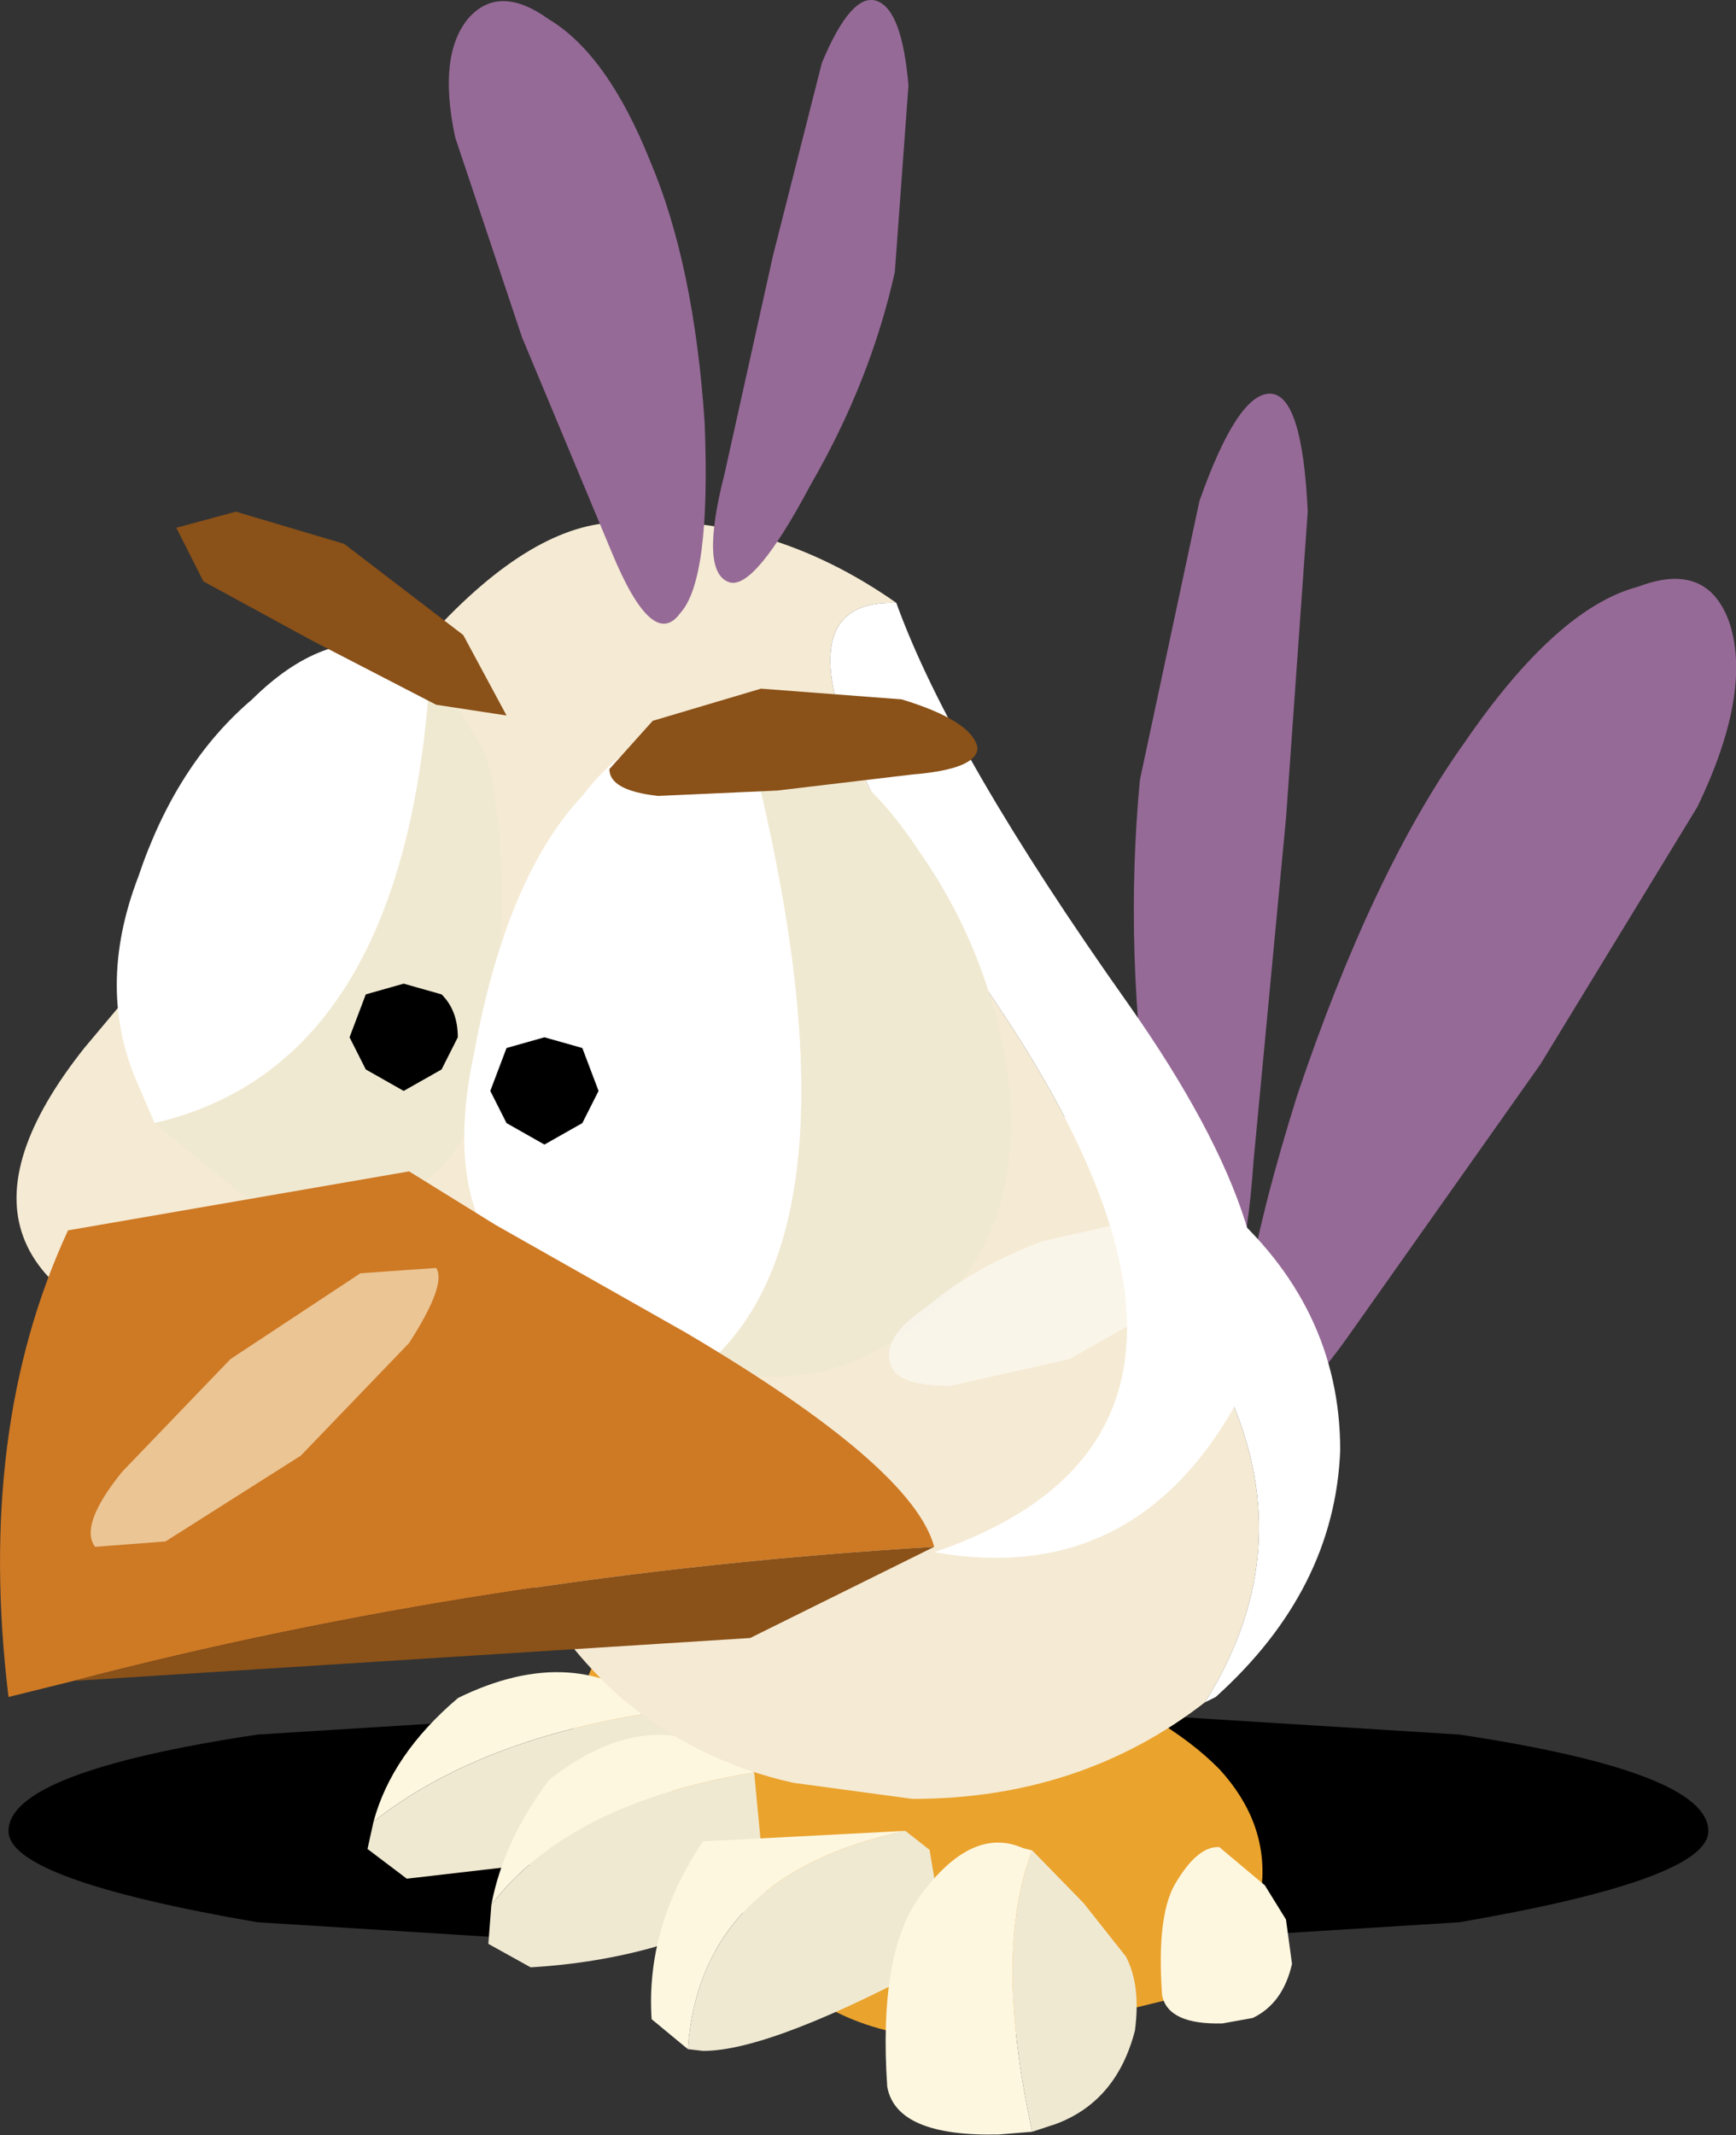 <svg viewBox="0 0 35.756 43.968" xmlns="http://www.w3.org/2000/svg" xmlns:xlink="http://www.w3.org/1999/xlink"><rect x="0" y="0" width="35.756" height="43.968" fill="#333333" stroke="none"/><use transform="matrix(2.23 0 0 2.209 -.048 -2.607)" width="16.05" height="21.35" xlink:href="#a"/><defs><use width="15.7" height="2.45" xlink:href="#h" id="b"/><use width="5.55" height="9.5" xlink:href="#i" id="c"/><use width="10.4" height="6.35" xlink:href="#j" id="d"/><use width="10.6" height="7.7" xlink:href="#k" id="e"/><use width="7.75" height="6.5" xlink:href="#l" id="f"/><use width="11.65" height="11.05" xlink:href="#m" id="g"/><g id="a" transform="translate(7.5 17.95)"><use transform="translate(-7.4 -.95)" width="15.7" height="2.45" xlink:href="#b"/><use transform="translate(3 -13.1)" width="5.55" height="9.5" xlink:href="#c"/><use transform="matrix(.558 -.046 0 .558 -4.084 -1.849)" width="10.4" height="6.35" xlink:href="#d"/><use transform="matrix(.558 -.046 0 .558 -1.46 -.904)" width="10.6" height="7.7" xlink:href="#e"/><use transform="translate(-2.85 -6.5)" width="7.75" height="6.5" xlink:href="#f"/><use transform="translate(-7.5 -12)" width="11.65" height="11.05" xlink:href="#g"/><use transform="matrix(-.778 -.273 -.213 .611 1.592 -16.42)" width="5.55" height="9.5" xlink:href="#c"/></g><g id="j" fill-rule="evenodd"><path d="m-2.55.1-.4-.4q.15-.8.95-1.25 1.3-.35 2.1.8v.25q-1.75-.55-2.65.6" fill="#fef7e0" transform="translate(7.05 1.65)"/><path d="M.1-.5 0 .5-2.55.1q.9-1.15 2.65-.6" fill="#d9ceb4" transform="translate(7.05 1.65)"/><path d="m-3.3-.3.45-.55 2.15-.2 1.5-.2Q2.3-.5 2.95.4q.55.85.35 1.75l-.35 1.3-2.7.5q-1.8.35-3.3-.65-1.1-1.85-.25-3.6" fill="#eaa32d" transform="translate(7.05 1.65)"/><path d="M-6.95 2.05q.3-1.1 1.4-1.95Q-3.6-.7-2.2.6q-3 .2-4.75 1.45" fill="#fef7e0" transform="translate(7.05 1.65)"/><path d="m-2.2.6.25.25-.1 2.05-4.35.15-.65-.55.1-.45Q-5.2.8-2.2.6" fill="#f0e9d2" transform="translate(7.05 1.65)"/><path d="M-5 3.6q.2-1.05.95-2 1.8-1.3 3.4.15Q-3.7 2-5 3.6" fill="#fef7e0" transform="translate(7.05 1.65)"/><path d="M-5 3.6Q-3.7 2-.65 1.75l.2 2.15q-1.7.85-3.9.8l-.7-.45.05-.65" fill="#f0e9d2" transform="translate(7.05 1.65)"/></g><g id="k" fill-rule="evenodd"><path d="M-2-.6-.05-1q1.9.9 2.8 1.9.8.95.7 2L3.3 4.45.55 4.9q-2.55.5-4.2-.5-1.5-1.9-.85-3.3Q-3.9-.3-2-.6" fill="#eaa32d" transform="translate(6.65 1)"/><path d="M-2.45 1.5q-3.4.45-3.6 3.35l-.6-.55q-.1-1.55.85-2.9l3.35.1" fill="#fef7e0" transform="translate(6.65 1)"/><path d="M-6.05 4.85q.2-2.9 3.6-3.35l.4.35.3 1.8Q-4.65 5-5.8 4.9l-.25-.05" fill="#f0e9d2" transform="translate(6.65 1)"/><path d="M-.35 6.7H-.9q-1.7-.1-1.85-.95-.15-2.25.55-3.15.85-1.1 1.7-.65l.15.05q-.65 1.65 0 4.7" fill="#fef7e0" transform="translate(6.65 1)"/><path d="m-.35 2 .85.95.7.95q.25.5.15 1.25Q1.05 6.3.05 6.6l-.4.1Q-1 3.65-.35 2" fill="#f0e9d2" transform="translate(6.65 1)"/><path d="m3.5 2.9.35.6.1.75q-.15.65-.65.85l-.5.05q-.9-.05-1-.55-.1-1.4.25-1.9.35-.55.7-.5l.05.05.7.65" fill="#fef7e0" transform="translate(6.65 1)"/></g><g id="l" fill-rule="evenodd"><path d="M.55-3.25.5-3.2v-.05h.05" fill="#f2b89a" transform="translate(3.85 3.25)"/><path d="M.5-3.2Q4.3-.3 2.65 2.35q-1.15.9-2.7.9l-1.1-.15q-.9-.2-1.6-.8-1.1-1-1.1-2.3.05-1.35 1.2-2.3 1.15-1 2.75-.95h.4v.05" fill="#f5ead3" transform="translate(3.85 3.25)"/><path d="M.55-3.25q1.3.1 2.25.95 1.1.95 1.1 2.3-.05 1.3-1.15 2.3l-.1.05Q4.3-.3.5-3.2l.05-.05" fill="#fff" transform="translate(3.85 3.25)"/></g><g id="m" fill-rule="evenodd"><path d="m2.85 4.2-6.8-1.85Q-6.65 1.6-5-.5l3.2-3.85Q-.85-5.4-.05-5.4q1.35-.1 2.55.75Q.9-4.7 3.5-.8q2.55 3.9-.65 5" fill="#f5ead3" transform="translate(5.8 5.5)"/><path d="M2.5-4.65Q3-3.25 4.65-.9q1.6 2.3 1.1 3.5-.95 1.95-2.9 1.6 3.2-1.1.65-5-2.6-3.9-1-3.85M-1.8-4.1Q-2-.35-4.35.2l-.15-.35q-.4-.9 0-1.95.35-1.05 1.05-1.65.65-.65 1.3-.5l.35.15" fill="#fff" transform="translate(5.8 5.5)"/><path d="m-1.8-4.1.5.85q.25.85.1 2.4-.15 1.5-.9 1.7L-3.5.9l-.85-.7Q-2-.35-1.8-4.1" fill="#f0e9d2" transform="translate(5.8 5.5)"/><path d="m.75 2.45-1.5-.65q-1-.6-.65-2.25.3-1.65 1-2.4.6-.8 1.5-.65Q2.3 1.1.75 2.45" fill="#fff" transform="translate(5.8 5.5)"/><path d="M1.1-3.5h.05q.9.15 1.55 1.15.7 1 .85 2.25.1 1.3-.7 2.05-.8.7-1.7.6l-.4-.1Q2.3 1.1 1.1-3.5" fill="#f0e9d2" transform="translate(5.8 5.5)"/><path d="m-5.1 5.4-.6.15q-.3-2.5.55-4.35L-2 .65l.8.5 1.75 1q2.1 1.25 2.3 2Q-1.3 4.4-5.1 5.4" fill="#ce7924" transform="translate(5.8 5.5)"/><path d="M2.85 4.15 1.15 5l-6.25.4q3.8-1 7.95-1.25M1.4-2.9l-1.1.05q-.45-.05-.45-.25l.4-.45 1-.3 1.3.1q.65.2.7.45 0 .2-.6.25L1.4-2.9m-3.15-.8-1.15-.6-1-.55-.25-.5.55-.15 1 .3 1.1.85.4.75-.65-.1" fill="#8a5118" transform="translate(5.8 5.5)"/><path d="m-.4.2-.35.2-.35-.2-.15-.3.15-.4.35-.1.35.1.15.4-.15.3M-1.7-.3l-.35.2-.35-.2-.15-.3.15-.4.35-.1.35.1q.15.15.15.4l-.15.3" transform="translate(5.8 5.5)"/><path d="M2.45 2.45q-.1-.25.35-.55.4-.35 1.05-.6l1.1-.25.55.2-.35.55-1.05.6-1.1.25q-.5 0-.55-.2" fill="#fff" fill-opacity=".502" transform="translate(5.8 5.5)"/><path d="M-2 2.25-3 3.3l-1.25.8-.65.05q-.15-.2.25-.7l1-1.05 1.2-.8.7-.05q.1.15-.25.7" fill="#fff8e0" fill-opacity=".6" transform="translate(5.8 5.5)"/></g><path d="M5.55-.85q2.3.35 2.3.9 0 .45-2.3.85L0 1.25-5.55.9q-2.3-.4-2.3-.85 0-.55 2.3-.9L0-1.2l5.55.35" fill-rule="evenodd" transform="translate(7.85 1.2)" id="h"/><path d="M3.8-6.55q.65-.25.85.35.2.65-.3 1.7L2.9-2.1 1.15.4Q.35 1.55.2.9 0 .3.65-1.8q.7-2.1 1.55-3.3.85-1.25 1.6-1.45M.4-8.35q.3 0 .35 1.1L.55-4.4l-.3 3.2Q.15.25-.2.25q-.3 0-.5-1.7-.25-1.7-.1-3.3l.55-2.6q.35-1 .65-1" fill="#966a97" fill-rule="evenodd" transform="translate(.85 8.35)" id="i"/></defs></svg>
